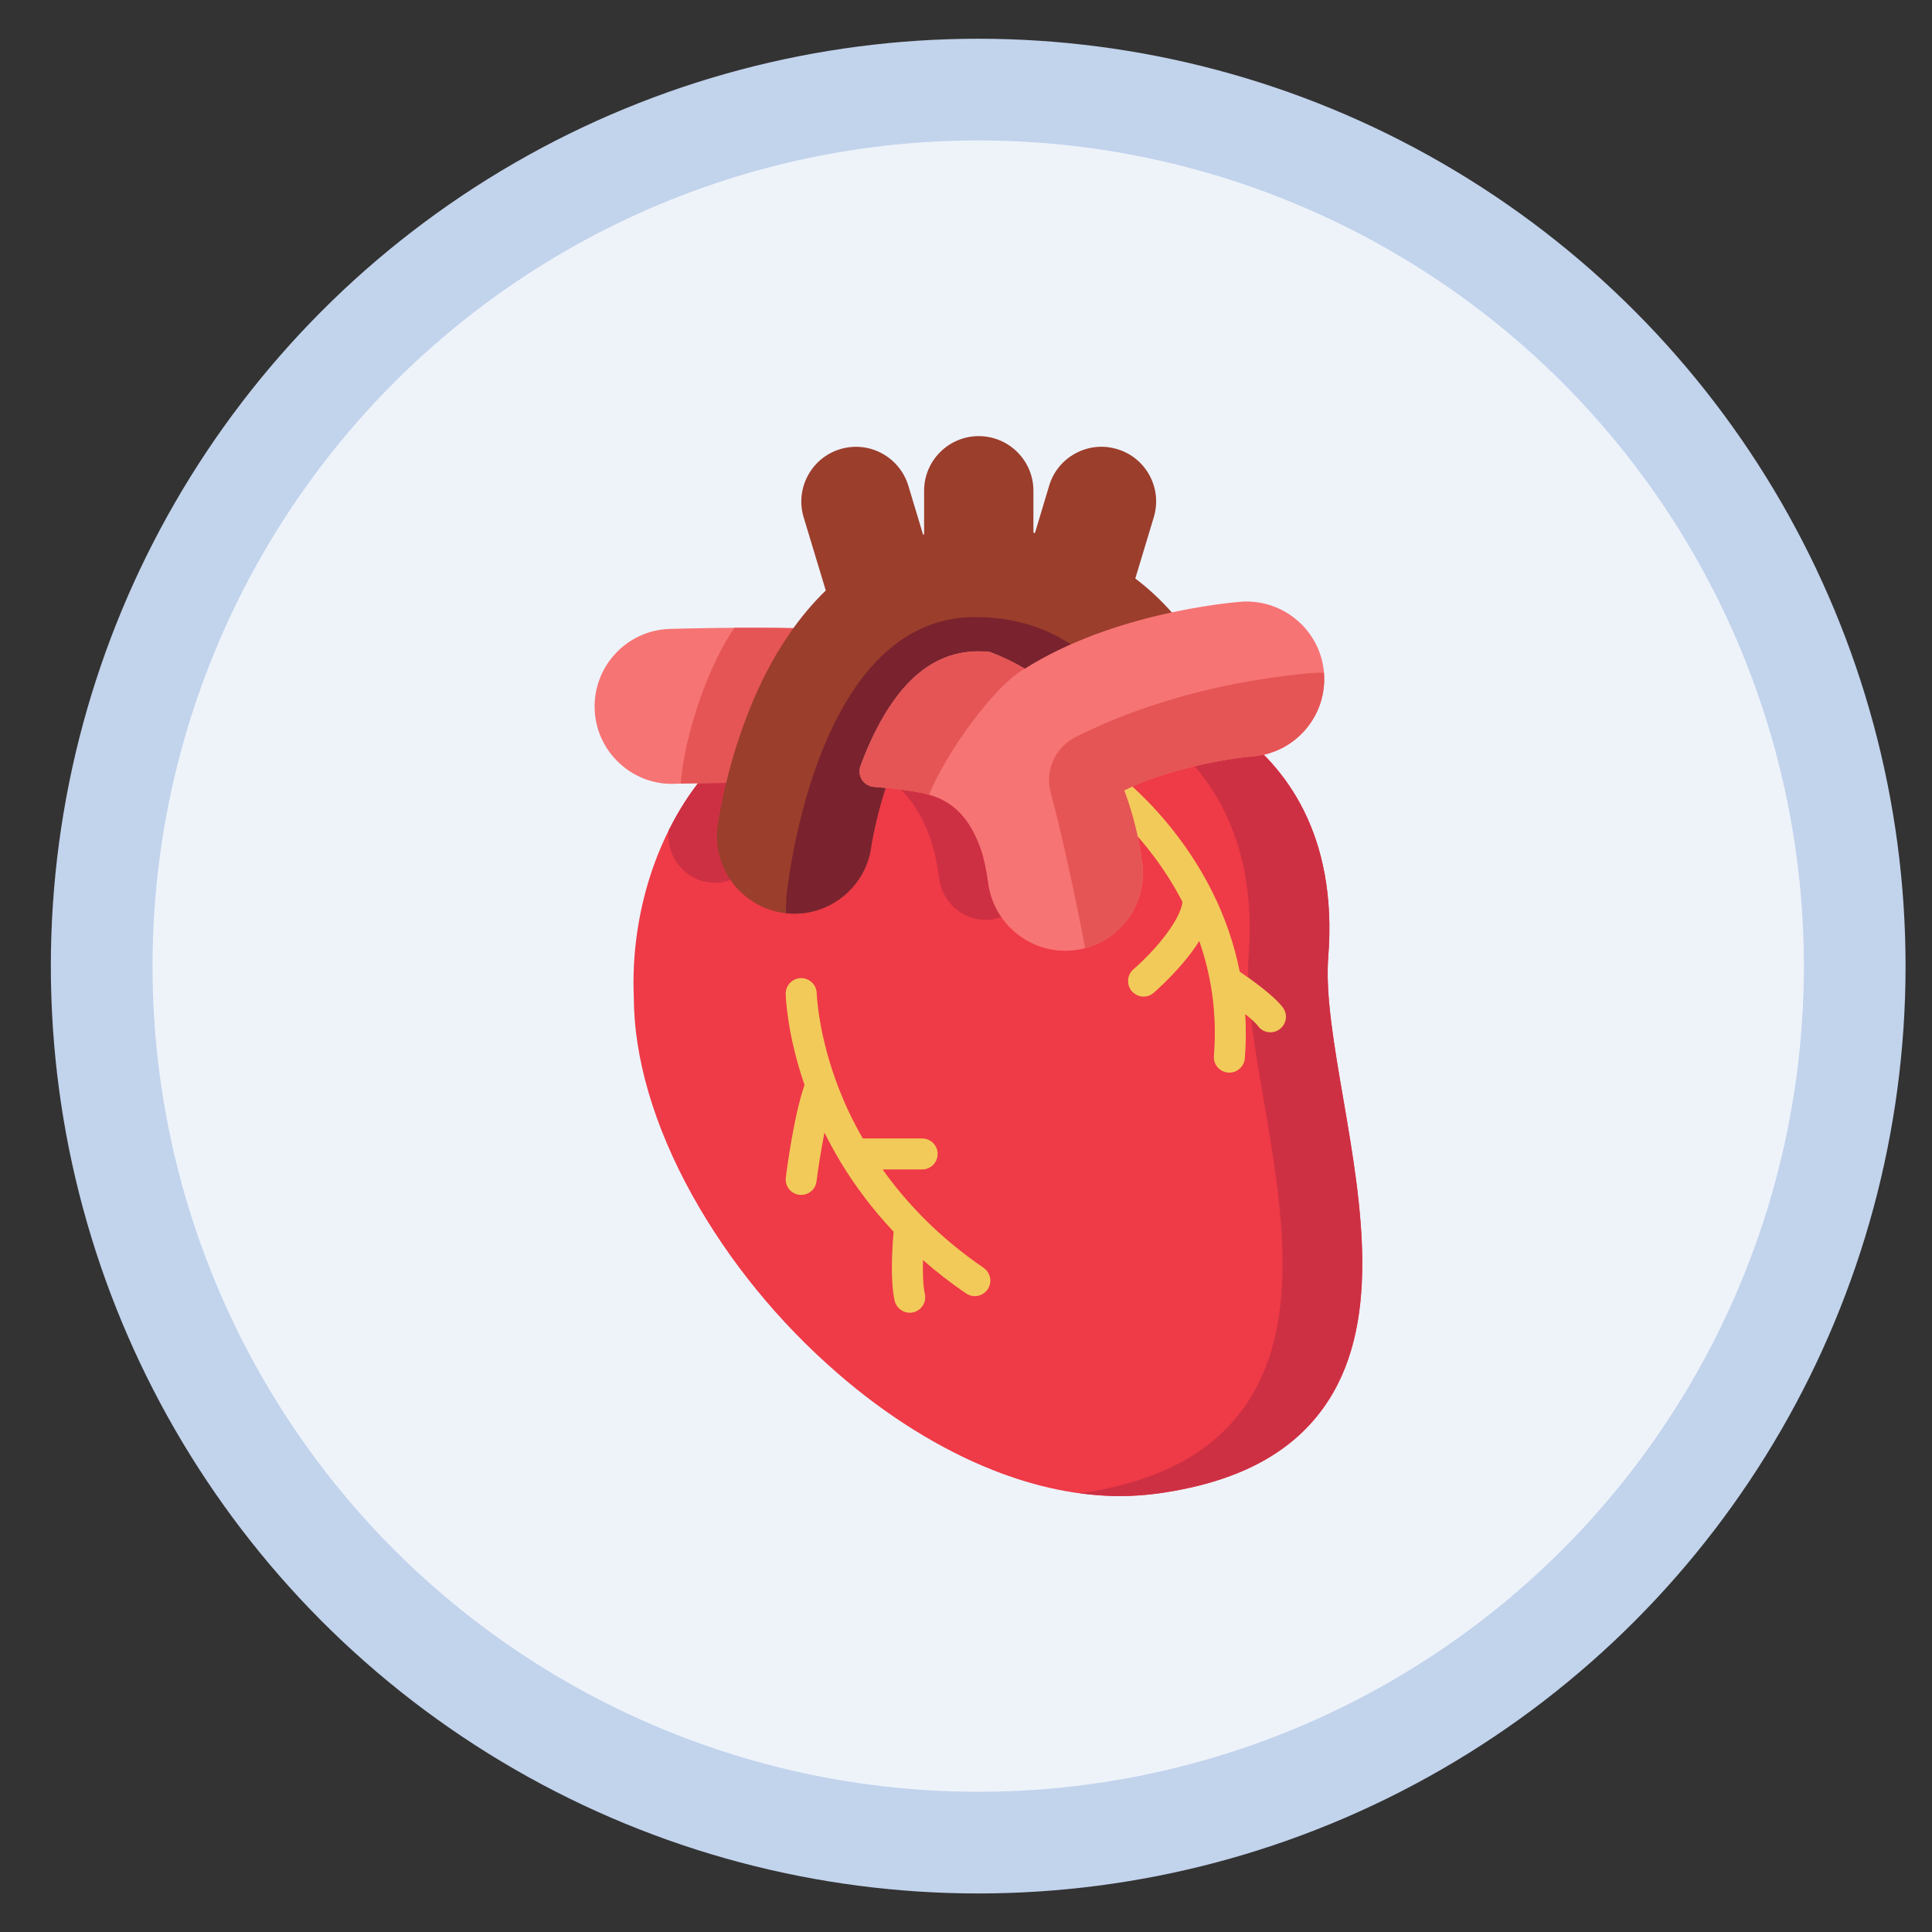 <svg width="19" height="19" viewBox="0 0 19 19" fill="none" xmlns="http://www.w3.org/2000/svg">
<rect x="0" y="0" width="19" height="19" fill="#333333" stroke="none"/>
<circle cx="9.62" cy="9.501" r="8.62" fill="#EEF3FA" stroke="#C2D3EC"/>
<g clip-path="url(#clip0_248_15916)">
<path d="M13.21 10.802C13.12 10.277 13.034 9.781 13.063 9.41C13.159 8.193 12.627 7.533 12.164 7.194C12.131 7.17 12.09 7.16 12.05 7.166C11.815 7.203 11.221 7.317 10.787 7.572C10.72 7.611 10.693 7.694 10.724 7.765C10.758 7.842 10.788 7.921 10.814 8C10.868 8.166 10.908 8.345 10.933 8.531C10.95 8.665 10.907 8.799 10.815 8.899C10.721 9 10.589 9.053 10.451 9.045C10.231 9.033 10.05 8.864 10.021 8.644C10.001 8.491 9.972 8.36 9.935 8.254C9.883 8.102 9.813 7.971 9.729 7.863C9.728 7.862 9.728 7.861 9.727 7.86C9.725 7.858 9.723 7.855 9.721 7.852L9.719 7.85C9.718 7.849 9.717 7.848 9.717 7.847C9.523 7.608 9.293 7.536 9.137 7.502C9.009 7.474 8.835 7.452 8.619 7.435C8.551 7.429 8.487 7.47 8.464 7.534C8.318 7.932 8.268 8.281 8.267 8.286C8.237 8.511 8.043 8.682 7.816 8.682C7.795 8.682 7.775 8.68 7.754 8.678C7.504 8.644 7.328 8.414 7.362 8.164C7.363 8.154 7.396 7.915 7.487 7.587C7.488 7.586 7.488 7.584 7.488 7.583C7.492 7.571 7.493 7.559 7.493 7.547C7.5 7.536 7.505 7.524 7.509 7.511V7.511C7.509 7.511 7.509 7.511 7.509 7.511L7.512 7.503C7.516 7.489 7.518 7.474 7.518 7.46C7.518 7.394 7.475 7.333 7.409 7.314C7.336 7.292 7.26 7.328 7.228 7.395C7.221 7.395 7.215 7.395 7.208 7.395C7.169 7.395 7.132 7.41 7.104 7.437C6.545 7.968 6.21 8.852 6.231 9.744C6.232 9.753 6.232 9.762 6.232 9.772C6.233 9.781 6.233 9.79 6.233 9.8C6.233 10.399 6.43 11.072 6.805 11.749C7.164 12.397 7.659 13.005 8.238 13.506C8.719 13.924 9.246 14.252 9.761 14.456C10.192 14.627 10.612 14.713 11.015 14.713C11.147 14.713 11.277 14.703 11.405 14.685C12.156 14.577 12.681 14.305 13.009 13.854C13.596 13.047 13.391 11.855 13.21 10.802Z" fill="#EF3A47"/>
<path d="M6.578 8.163C6.545 8.413 6.721 8.644 6.971 8.677C6.991 8.68 7.012 8.681 7.032 8.681C7.196 8.681 7.342 8.592 7.423 8.459C7.371 8.373 7.347 8.27 7.362 8.163C7.363 8.153 7.396 7.914 7.487 7.587C7.488 7.585 7.488 7.584 7.489 7.583C7.492 7.57 7.493 7.558 7.493 7.546C7.5 7.535 7.505 7.524 7.509 7.511V7.511C7.509 7.511 7.509 7.511 7.51 7.51L7.512 7.503C7.516 7.488 7.518 7.474 7.518 7.459C7.518 7.393 7.475 7.333 7.409 7.313C7.336 7.291 7.26 7.327 7.228 7.394C7.221 7.394 7.215 7.394 7.208 7.394C7.169 7.394 7.132 7.409 7.104 7.436C6.895 7.634 6.718 7.882 6.579 8.161C6.578 8.162 6.578 8.163 6.578 8.163Z" fill="#CE3043"/>
<path d="M8.933 7.847C8.934 7.848 8.935 7.848 8.935 7.849L8.937 7.852C8.939 7.854 8.941 7.857 8.943 7.86C8.944 7.861 8.945 7.862 8.946 7.862C9.03 7.97 9.099 8.101 9.151 8.253C9.188 8.359 9.217 8.491 9.237 8.643C9.267 8.864 9.448 9.033 9.667 9.045C9.805 9.052 9.938 8.999 10.031 8.898C10.052 8.876 10.07 8.851 10.086 8.826C10.053 8.772 10.03 8.71 10.021 8.643C10.001 8.491 9.972 8.359 9.935 8.253C9.882 8.101 9.813 7.97 9.729 7.862C9.728 7.862 9.728 7.861 9.727 7.86C9.725 7.857 9.723 7.854 9.72 7.852L9.719 7.849C9.718 7.848 9.717 7.848 9.716 7.847C9.522 7.608 9.293 7.535 9.137 7.502C9.009 7.474 8.835 7.451 8.619 7.434C8.552 7.429 8.489 7.468 8.465 7.531C8.608 7.575 8.781 7.66 8.933 7.847Z" fill="#CE3043"/>
<path d="M13.209 10.802C13.119 10.277 13.033 9.781 13.062 9.41C13.158 8.193 12.626 7.533 12.163 7.194C12.13 7.17 12.089 7.16 12.049 7.166C11.932 7.184 11.727 7.222 11.497 7.286C11.927 7.648 12.366 8.295 12.279 9.41C12.25 9.781 12.335 10.277 12.425 10.802C12.606 11.855 12.812 13.047 12.225 13.854C11.897 14.305 11.372 14.577 10.62 14.685C10.619 14.685 10.618 14.685 10.617 14.685C10.751 14.703 10.884 14.713 11.014 14.713C11.146 14.713 11.276 14.703 11.404 14.685C12.155 14.577 12.68 14.305 13.008 13.854C13.595 13.047 13.39 11.855 13.209 10.802Z" fill="#CE3043"/>
<path d="M9.673 12.468C9.232 12.167 8.912 11.827 8.68 11.501H9.068C9.153 11.501 9.221 11.433 9.221 11.348C9.221 11.264 9.153 11.196 9.068 11.196H8.485C8.385 11.022 8.309 10.858 8.252 10.712C8.044 10.178 8.032 9.772 8.032 9.768C8.03 9.684 7.96 9.618 7.876 9.619C7.792 9.621 7.725 9.691 7.727 9.775C7.727 9.792 7.737 10.16 7.912 10.67C7.802 10.987 7.731 11.555 7.728 11.58C7.717 11.664 7.777 11.74 7.86 11.75C7.867 11.751 7.873 11.751 7.879 11.751C7.955 11.751 8.021 11.695 8.03 11.617C8.042 11.522 8.07 11.329 8.108 11.138C8.152 11.227 8.202 11.319 8.259 11.414C8.263 11.423 8.268 11.432 8.274 11.44C8.407 11.658 8.576 11.888 8.788 12.113C8.775 12.261 8.753 12.592 8.798 12.791C8.814 12.862 8.877 12.91 8.947 12.91C8.958 12.91 8.969 12.909 8.98 12.906C9.062 12.888 9.114 12.806 9.095 12.724C9.077 12.642 9.074 12.515 9.077 12.392C9.206 12.505 9.346 12.615 9.501 12.72C9.527 12.738 9.557 12.747 9.587 12.747C9.635 12.747 9.683 12.723 9.713 12.68C9.76 12.611 9.742 12.516 9.673 12.468Z" fill="#F2CA5A"/>
<path d="M12.618 9.911C12.535 9.796 12.305 9.632 12.192 9.556C12.139 9.288 12.049 9.027 11.925 8.776C11.922 8.769 11.918 8.762 11.914 8.755C11.839 8.606 11.751 8.461 11.652 8.32C11.316 7.845 10.963 7.59 10.948 7.579C10.88 7.53 10.785 7.546 10.736 7.615C10.687 7.683 10.702 7.778 10.771 7.827C10.779 7.833 11.284 8.202 11.629 8.87C11.606 9.061 11.34 9.366 11.147 9.532C11.083 9.587 11.076 9.683 11.13 9.747C11.161 9.782 11.203 9.801 11.246 9.801C11.281 9.801 11.317 9.788 11.345 9.764C11.351 9.759 11.493 9.637 11.635 9.469C11.698 9.395 11.751 9.323 11.794 9.254C11.908 9.58 11.972 9.959 11.938 10.384C11.931 10.468 11.993 10.541 12.077 10.548C12.081 10.549 12.085 10.549 12.09 10.549C12.168 10.549 12.235 10.488 12.242 10.409C12.254 10.263 12.255 10.117 12.246 9.973C12.305 10.02 12.351 10.062 12.37 10.088C12.399 10.13 12.446 10.152 12.494 10.152C12.524 10.152 12.555 10.143 12.582 10.123C12.651 10.075 12.667 9.979 12.618 9.911Z" fill="#F2CA5A"/>
<path d="M8.016 6.262C7.991 6.212 7.94 6.181 7.884 6.179C7.257 6.165 6.692 6.182 6.585 6.185C6.166 6.198 5.835 6.551 5.848 6.971C5.854 7.174 5.94 7.363 6.088 7.502C6.23 7.636 6.414 7.709 6.609 7.709C6.617 7.709 6.625 7.708 6.634 7.708C6.829 7.702 7.092 7.698 7.339 7.698C7.407 7.698 7.467 7.653 7.486 7.587C7.556 7.337 7.641 7.104 7.739 6.893C7.819 6.721 7.909 6.561 8.007 6.418C8.038 6.372 8.042 6.312 8.016 6.262Z" fill="#F77474"/>
<path d="M8.006 6.418C8.037 6.372 8.041 6.312 8.016 6.262C7.99 6.212 7.939 6.181 7.883 6.179C7.648 6.174 7.421 6.173 7.224 6.174C7.001 6.481 6.736 7.173 6.695 7.706C6.882 7.701 7.117 7.698 7.338 7.698C7.407 7.698 7.467 7.653 7.485 7.587C7.555 7.337 7.64 7.104 7.738 6.893C7.818 6.721 7.908 6.561 8.006 6.418Z" fill="#E55555"/>
<path d="M11.585 6.094C11.459 5.941 11.318 5.805 11.165 5.689L11.347 5.086C11.388 4.949 11.374 4.804 11.306 4.677C11.238 4.551 11.125 4.458 10.987 4.417C10.85 4.375 10.704 4.39 10.578 4.458C10.451 4.526 10.359 4.639 10.318 4.776L10.178 5.242C10.173 5.241 10.168 5.24 10.163 5.239V4.826C10.163 4.53 9.922 4.289 9.625 4.289C9.329 4.289 9.088 4.53 9.088 4.826V5.255C9.084 5.256 9.081 5.257 9.078 5.258L8.933 4.777C8.847 4.493 8.547 4.331 8.263 4.417C8.126 4.458 8.013 4.551 7.945 4.677C7.877 4.804 7.862 4.949 7.903 5.086L8.121 5.807C7.863 6.057 7.642 6.378 7.462 6.765C7.153 7.431 7.061 8.095 7.058 8.123C7.002 8.54 7.296 8.924 7.712 8.979C7.746 8.984 7.78 8.986 7.814 8.986C8.193 8.986 8.518 8.702 8.568 8.327C8.568 8.323 8.614 8.003 8.748 7.64C8.748 7.64 8.748 7.639 8.748 7.639C8.755 7.62 8.762 7.601 8.77 7.582L8.774 7.571C8.781 7.552 8.789 7.533 8.797 7.514C8.797 7.514 8.797 7.513 8.798 7.513C8.805 7.494 8.813 7.476 8.821 7.457L8.828 7.444C8.836 7.425 8.844 7.406 8.853 7.387C9.175 6.711 9.514 6.711 9.625 6.711C9.819 6.711 9.981 6.746 10.121 6.82C10.169 6.845 10.226 6.844 10.272 6.815C10.605 6.61 11.019 6.45 11.501 6.339C11.553 6.327 11.594 6.29 11.611 6.24C11.628 6.19 11.618 6.135 11.585 6.094Z" fill="#9B3E2C"/>
<path d="M10.673 6.441C10.406 6.222 10.053 6.068 9.589 6.068C7.987 6.068 7.733 8.828 7.733 8.828C7.733 8.828 7.73 8.892 7.727 8.98C7.756 8.983 7.785 8.985 7.814 8.985C8.194 8.985 8.518 8.701 8.568 8.326C8.569 8.323 8.615 8.002 8.748 7.64C8.749 7.639 8.749 7.638 8.749 7.638C8.756 7.619 8.763 7.6 8.77 7.582L8.775 7.571C8.782 7.551 8.79 7.532 8.798 7.514C8.798 7.513 8.798 7.513 8.798 7.512C8.806 7.494 8.814 7.475 8.822 7.457L8.828 7.443C8.837 7.424 8.845 7.405 8.854 7.387C9.176 6.71 9.515 6.71 9.626 6.71C9.82 6.71 9.982 6.746 10.122 6.82C10.169 6.845 10.227 6.843 10.273 6.815C10.43 6.718 10.605 6.631 10.796 6.555C10.76 6.518 10.719 6.48 10.673 6.441Z" fill="#7A232E"/>
<path d="M13.021 6.618C12.988 6.2 12.62 5.886 12.201 5.918C12.071 5.929 10.939 6.032 10.079 6.576C9.976 6.515 9.866 6.462 9.75 6.417C9.735 6.411 9.719 6.408 9.702 6.407C9.673 6.406 9.649 6.405 9.626 6.405C9.193 6.405 8.85 6.683 8.578 7.256C8.537 7.342 8.498 7.436 8.462 7.533C8.446 7.578 8.451 7.628 8.477 7.668C8.503 7.708 8.546 7.734 8.594 7.738C8.796 7.754 8.957 7.774 9.071 7.799C9.191 7.825 9.346 7.876 9.478 8.037L9.478 8.037C9.481 8.042 9.485 8.046 9.489 8.051C9.552 8.132 9.604 8.233 9.646 8.352C9.676 8.439 9.7 8.551 9.718 8.683C9.766 9.048 10.067 9.328 10.433 9.349C10.448 9.35 10.462 9.35 10.476 9.35C10.689 9.35 10.892 9.262 11.037 9.105C11.192 8.939 11.263 8.715 11.234 8.49C11.207 8.286 11.163 8.088 11.102 7.904C11.088 7.86 11.072 7.816 11.056 7.772C11.464 7.572 12.033 7.461 12.322 7.438C12.74 7.404 13.054 7.037 13.021 6.618Z" fill="#F77474"/>
<path d="M12.867 6.622C12.867 6.622 12.867 6.622 12.867 6.622C11.764 6.726 10.988 7.04 10.574 7.251C10.374 7.354 10.273 7.583 10.334 7.8C10.429 8.142 10.588 8.868 10.671 9.326C10.81 9.29 10.937 9.214 11.037 9.106C11.191 8.94 11.263 8.716 11.233 8.491C11.206 8.287 11.162 8.09 11.102 7.905C11.088 7.861 11.072 7.817 11.055 7.773C11.464 7.573 12.033 7.463 12.321 7.439C12.74 7.405 13.053 7.038 13.02 6.62V6.62C13.02 6.618 13.02 6.617 13.02 6.615C12.973 6.615 12.922 6.617 12.867 6.622Z" fill="#E55555"/>
<path d="M9.136 7.817C9.305 7.395 9.801 6.719 10.079 6.577C9.976 6.516 9.866 6.463 9.75 6.418C9.735 6.412 9.719 6.409 9.702 6.408C9.673 6.407 9.649 6.406 9.626 6.406C9.193 6.406 8.85 6.685 8.578 7.257C8.537 7.344 8.498 7.437 8.462 7.534C8.446 7.579 8.451 7.629 8.477 7.669C8.503 7.709 8.546 7.735 8.594 7.739C8.796 7.755 8.957 7.776 9.071 7.8C9.092 7.805 9.114 7.81 9.136 7.817Z" fill="#E55555"/>
</g>
<defs>
<clipPath id="clip0_248_15916">
<rect width="10.423" height="10.423" fill="white" transform="translate(4.41 4.289)"/>
</clipPath>
</defs>
</svg>
